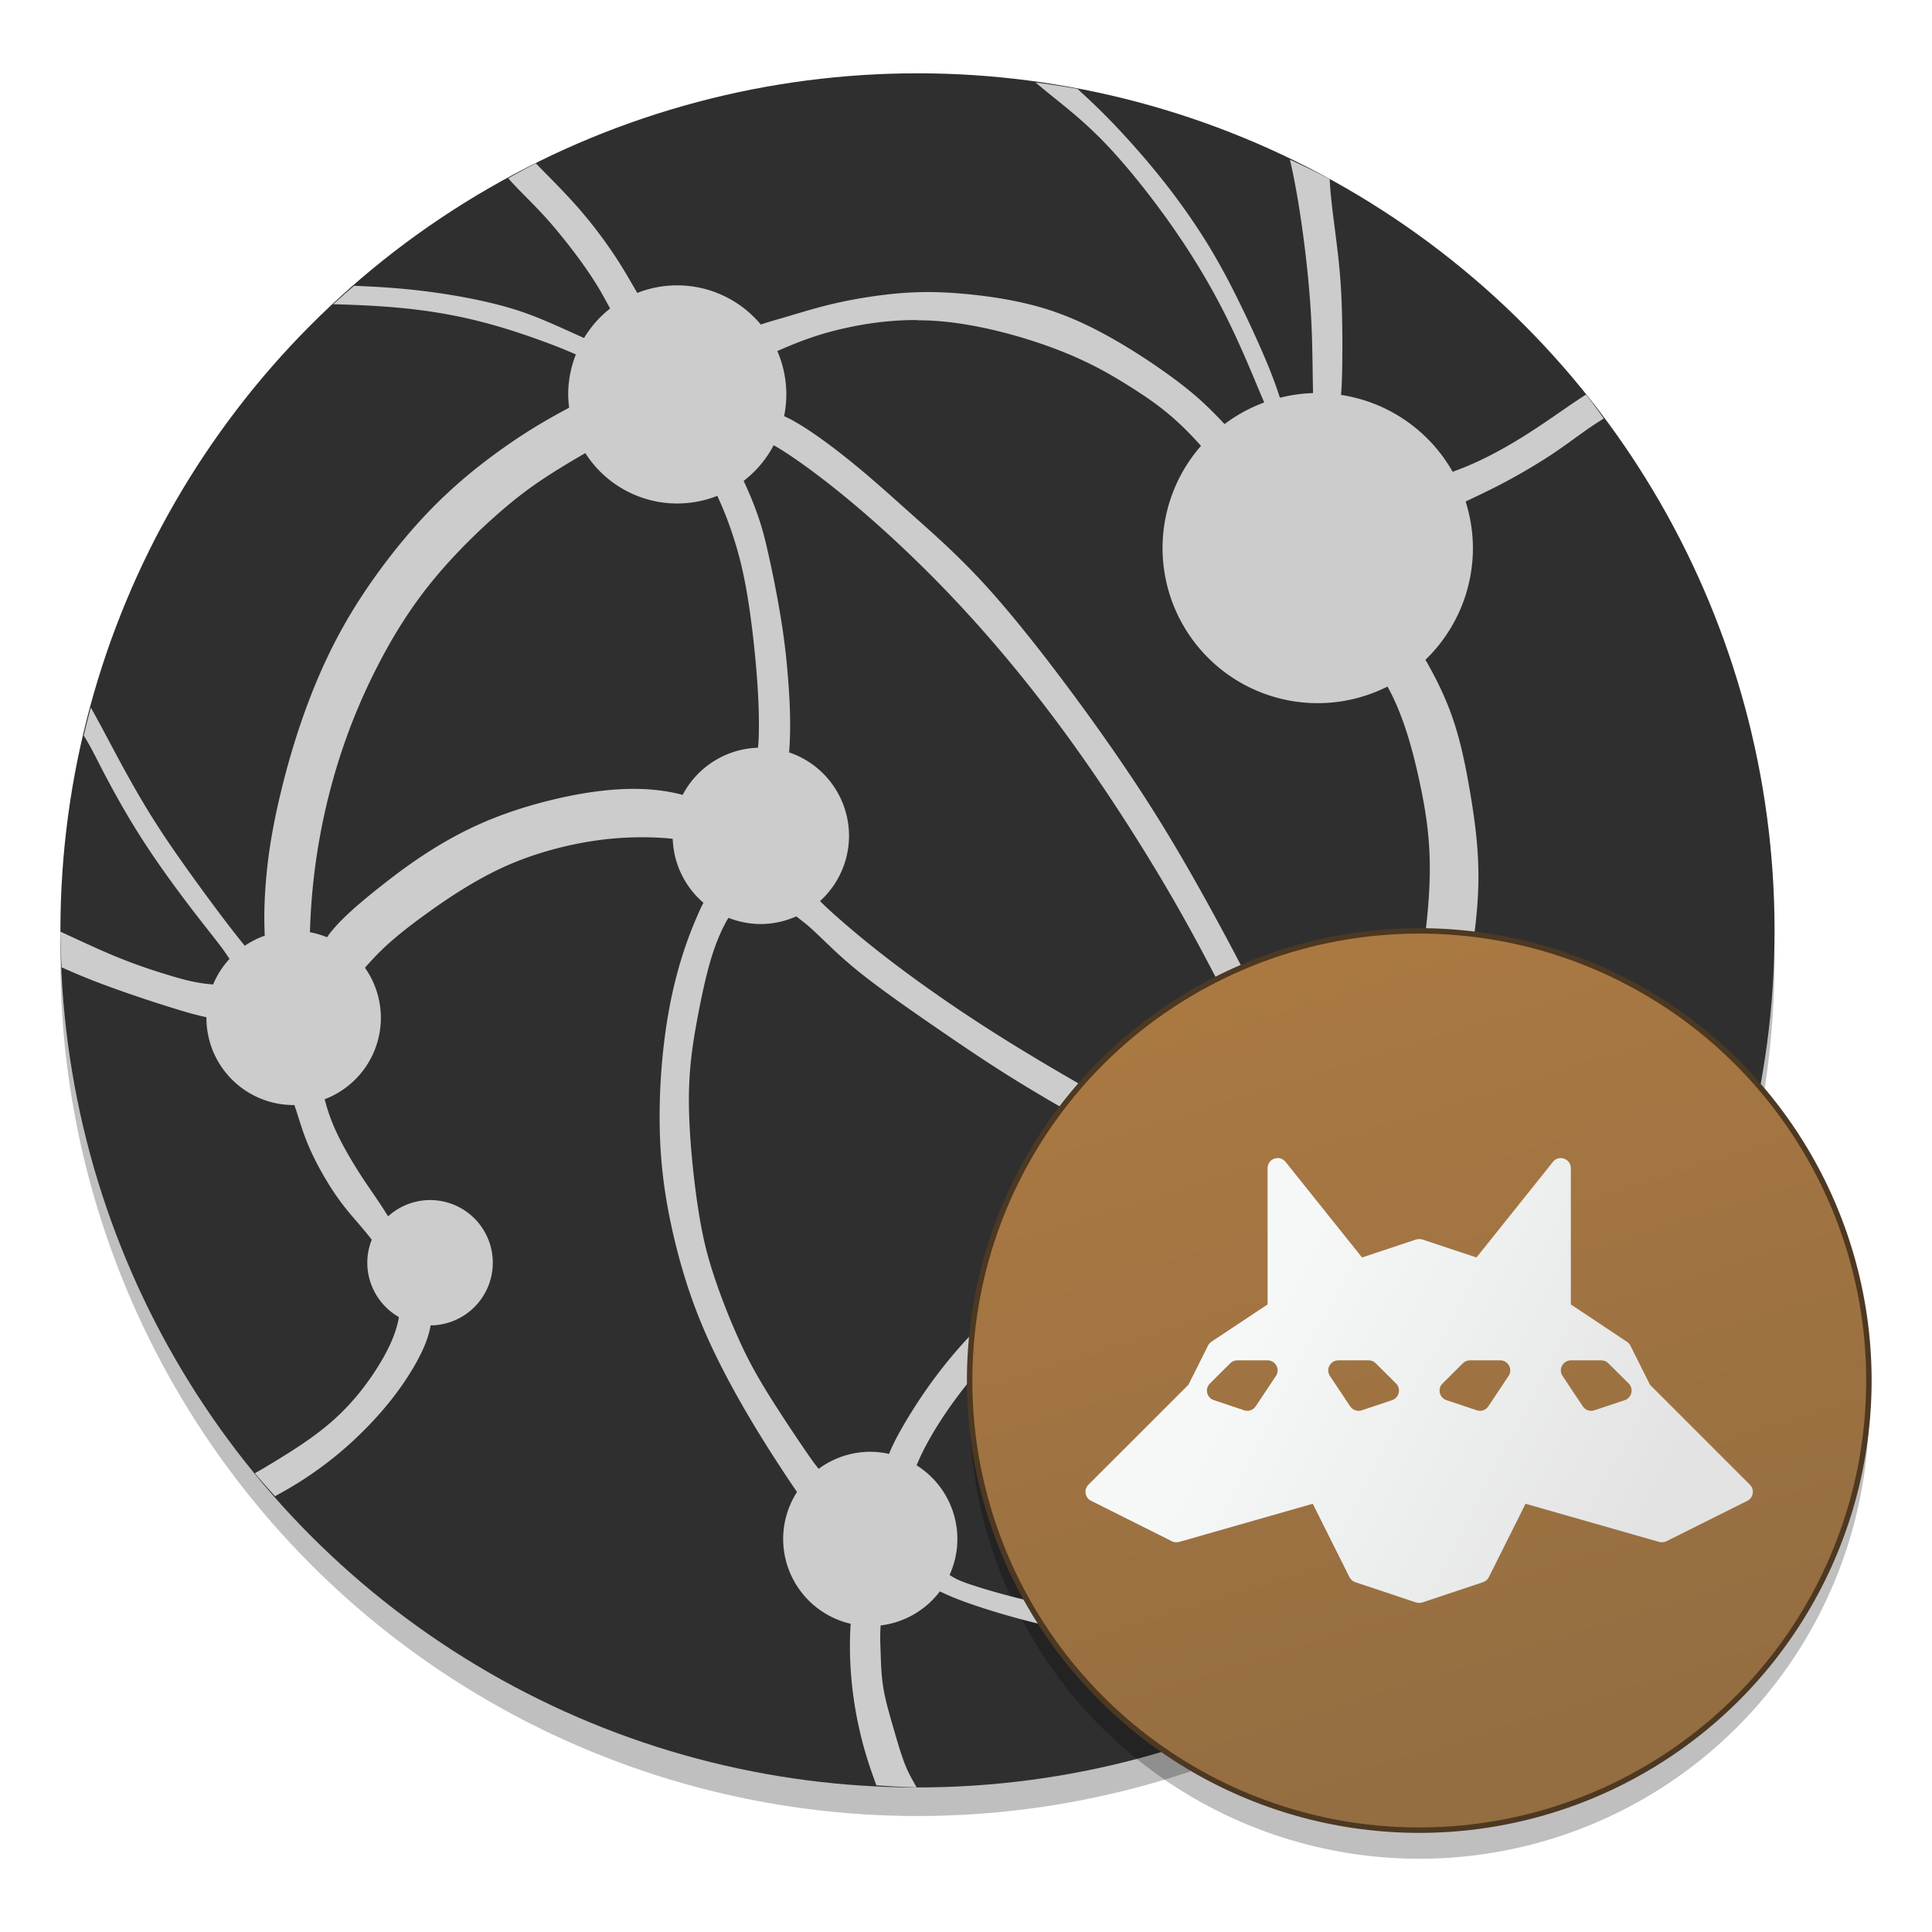<?xml version="1.0" encoding="UTF-8" standalone="no"?>
<!-- Created with Inkscape (http://www.inkscape.org/) -->

<svg
   xmlns:osb="http://www.openswatchbook.org/uri/2009/osb"
   xmlns:dc="http://purl.org/dc/elements/1.1/"
   xmlns:cc="http://creativecommons.org/ns#"
   xmlns:rdf="http://www.w3.org/1999/02/22-rdf-syntax-ns#"
   xmlns:svg="http://www.w3.org/2000/svg"
   xmlns="http://www.w3.org/2000/svg"
   xmlns:xlink="http://www.w3.org/1999/xlink"
   xmlns:sodipodi="http://sodipodi.sourceforge.net/DTD/sodipodi-0.dtd"
   xmlns:inkscape="http://www.inkscape.org/namespaces/inkscape"
   width="128"
   height="128"
   viewBox="0 0 33.867 33.867"
   version="1.1"
   id="svg8"
   inkscape:version="0.92.3 (2405546, 2018-03-11)"
   sodipodi:docname="preferences-system-network-server-kerberos.svg">
  <defs
     id="defs2">
    <linearGradient
       inkscape:collect="always"
       id="linearGradient4381">
      <stop
         style="stop-color:#f6f8f8;stop-opacity:1"
         offset="0"
         id="stop4377" />
      <stop
         style="stop-color:#e3e3e3;stop-opacity:1"
         offset="1"
         id="stop4379" />
    </linearGradient>
    <linearGradient
       inkscape:collect="always"
       id="linearGradient4305">
      <stop
         style="stop-color:#aa7942;stop-opacity:1"
         offset="0"
         id="stop4301" />
      <stop
         style="stop-color:#946d41;stop-opacity:1"
         offset="1"
         id="stop4303" />
    </linearGradient>
    <linearGradient
       osb:paint="solid"
       id="linearGradient6987">
      <stop
         id="stop6985"
         offset="0"
         style="stop-color:#77d2fb;stop-opacity:1;" />
    </linearGradient>
    <linearGradient
       inkscape:collect="always"
       xlink:href="#linearGradient4305"
       id="linearGradient4307"
       x1="23.364"
       y1="279.983"
       x2="27.597"
       y2="293.614"
       gradientUnits="userSpaceOnUse" />
    <linearGradient
       inkscape:collect="always"
       xlink:href="#linearGradient4381"
       id="linearGradient4383"
       x1="22.22"
       y1="285.999"
       x2="28.983"
       y2="289.507"
       gradientUnits="userSpaceOnUse" />
  </defs>
  <sodipodi:namedview
     id="base"
     pagecolor="#ffffff"
     bordercolor="#666666"
     borderopacity="1.0"
     inkscape:pageopacity="0.0"
     inkscape:pageshadow="2"
     inkscape:zoom="0.70000001"
     inkscape:cx="270.94232"
     inkscape:cy="29.860851"
     inkscape:document-units="mm"
     inkscape:current-layer="layer1"
     showgrid="false"
     inkscape:window-width="1600"
     inkscape:window-height="837"
     inkscape:window-x="0"
     inkscape:window-y="30"
     inkscape:window-maximized="1"
     showguides="false"
     units="px" />
  <g
     inkscape:label="Layer 1"
     inkscape:groupmode="layer"
     id="layer1"
     transform="translate(0,-263.133)">
    <g
       id="g4391"
       transform="translate(9.2921157e-7,2.9427084e-6)">
      <circle
         style="opacity:0.25;fill:#000000;fill-opacity:1;stroke:none;stroke-width:0.189;stroke-miterlimit:4;stroke-dasharray:none;stroke-dashoffset:0;stroke-opacity:1"
         id="circle31916"
         cx="16.083"
         cy="279.943"
         r="15.024" />
      <circle
         r="15.024"
         cy="279.442"
         cx="16.083"
         id="path920"
         style="opacity:1;fill:#2f2f2f;fill-opacity:1;stroke:none;stroke-width:0.189;stroke-miterlimit:4;stroke-dasharray:none;stroke-dashoffset:0;stroke-opacity:1" />
      <circle
         style="color:#000000;opacity:0.25;fill:#000000;stroke:none;stroke-width:0.189;stroke-miterlimit:4;stroke-dasharray:none;stroke-opacity:1"
         cx="24.879"
         cy="287.834"
         r="7.882"
         id="circle31941" />
      <path
         id="circle922"
         d="m 18.152,264.578 c 0.065,0.055 0.132,0.111 0.202,0.168 0.294,0.239 0.633,0.497 1.017,0.896 0.384,0.4 0.815,0.942 1.177,1.459 0.362,0.518 0.657,1.012 0.902,1.494 0.245,0.482 0.442,0.952 0.592,1.312 0.046,0.11 0.081,0.191 0.119,0.281 a 2.72,2.72 0 0 0 -0.695,0.379 c -0.272,-0.289 -0.461,-0.465 -0.709,-0.66 -0.335,-0.263 -0.777,-0.563 -1.206,-0.81 -0.429,-0.247 -0.845,-0.441 -1.297,-0.573 -0.452,-0.132 -0.94,-0.203 -1.351,-0.24 -0.257,-0.023 -0.485,-0.034 -0.709,-0.031 -0.135,0.002 -0.268,0.008 -0.407,0.019 -0.37,0.03 -0.777,0.094 -1.134,0.175 -0.357,0.081 -0.663,0.18 -0.913,0.253 -0.128,0.037 -0.246,0.069 -0.404,0.121 a 1.912,1.912 0 0 0 -1.465,-0.686 1.912,1.912 0 0 0 -0.7,0.133 c -0.145,-0.25 -0.244,-0.421 -0.349,-0.583 -0.156,-0.241 -0.399,-0.584 -0.706,-0.932 -0.247,-0.28 -0.534,-0.561 -0.723,-0.757 a 15.024,15.024 0 0 0 -0.484,0.262 c 0.149,0.17 0.336,0.349 0.505,0.526 0.199,0.207 0.371,0.411 0.55,0.64 0.179,0.229 0.365,0.484 0.523,0.746 0.068,0.113 0.134,0.235 0.208,0.371 a 1.912,1.912 0 0 0 -0.457,0.517 C 9.775,268.851 9.436,268.689 9.056,268.568 8.596,268.421 8.021,268.312 7.508,268.245 6.996,268.179 6.544,268.156 6.208,268.143 a 15.024,15.024 0 0 0 -0.367,0.323 c 0.372,0.01 0.763,0.026 1.142,0.061 0.514,0.047 1.006,0.129 1.497,0.258 0.49,0.128 0.978,0.303 1.319,0.437 0.11,0.043 0.201,0.083 0.296,0.124 a 1.912,1.912 0 0 0 -0.135,0.702 1.912,1.912 0 0 0 0.017,0.232 c -0.479,0.253 -0.842,0.482 -1.198,0.737 -0.46,0.33 -0.912,0.703 -1.367,1.193 -0.455,0.49 -0.913,1.096 -1.267,1.686 -0.354,0.59 -0.602,1.162 -0.793,1.689 -0.191,0.527 -0.326,1.009 -0.428,1.432 -0.102,0.423 -0.171,0.787 -0.218,1.142 -0.046,0.356 -0.069,0.703 -0.072,0.981 -0.002,0.145 0.002,0.27 0.007,0.395 a 1.528,1.528 0 0 0 -0.35,0.177 C 4.038,279.403 3.74,279.003 3.466,278.626 3.172,278.22 2.911,277.85 2.667,277.46 2.423,277.071 2.197,276.661 1.976,276.246 1.842,275.995 1.71,275.743 1.592,275.537 A 15.024,15.024 0 0 0 1.468,276.027 c 0.114,0.178 0.204,0.367 0.358,0.663 0.164,0.313 0.402,0.747 0.688,1.188 0.285,0.442 0.618,0.891 0.873,1.224 0.256,0.333 0.435,0.55 0.541,0.7 0.04,0.056 0.066,0.098 0.095,0.14 a 1.528,1.528 0 0 0 -0.287,0.448 c -0.28,-0.021 -0.491,-0.077 -0.725,-0.147 -0.292,-0.087 -0.627,-0.195 -1.026,-0.361 -0.31,-0.13 -0.657,-0.294 -0.927,-0.418 a 15.024,15.024 0 0 0 0.022,0.626 c 0.171,0.076 0.368,0.162 0.621,0.259 0.453,0.174 1.074,0.38 1.511,0.51 0.154,0.046 0.283,0.079 0.407,0.105 a 1.528,1.528 0 0 0 -5.009e-4,0.011 1.528,1.528 0 0 0 1.528,1.529 1.528,1.528 0 0 0 0.014,-5e-4 c 5.008e-4,10e-4 9.766e-4,0.003 0.001,0.004 0.081,0.23 0.138,0.464 0.267,0.757 0.129,0.293 0.331,0.647 0.526,0.913 0.186,0.255 0.367,0.433 0.562,0.687 a 1.099,1.099 0 0 0 -0.078,0.403 1.099,1.099 0 0 0 0.554,0.953 c -0.044,0.271 -0.169,0.539 -0.325,0.8 -0.216,0.361 -0.489,0.706 -0.809,0.994 -0.32,0.288 -0.684,0.518 -0.99,0.706 -0.147,0.09 -0.279,0.17 -0.401,0.238 a 15.024,15.024 0 0 0 0.353,0.402 c 0.127,-0.068 0.255,-0.141 0.38,-0.218 0.33,-0.204 0.638,-0.436 0.925,-0.694 0.287,-0.259 0.554,-0.545 0.775,-0.832 0.221,-0.287 0.395,-0.575 0.504,-0.809 0.08,-0.172 0.123,-0.315 0.144,-0.441 a 1.099,1.099 0 0 0 1.09,-1.098 1.099,1.099 0 0 0 -1.099,-1.099 1.099,1.099 0 0 0 -0.736,0.285 C 6.673,284.245 6.55,284.07 6.426,283.887 6.264,283.649 6.097,283.374 5.97,283.127 c -0.126,-0.246 -0.212,-0.463 -0.278,-0.723 -1.875e-4,-7.2e-4 -3.005e-4,-0.002 -5.008e-4,-0.002 a 1.528,1.528 0 0 0 0.985,-1.428 1.528,1.528 0 0 0 -0.279,-0.877 c 0.051,-0.059 0.104,-0.116 0.158,-0.174 0.248,-0.264 0.55,-0.508 0.94,-0.788 0.389,-0.28 0.865,-0.595 1.382,-0.825 0.518,-0.229 1.077,-0.372 1.563,-0.442 0.486,-0.07 0.898,-0.065 1.187,-0.046 0.06,0.004 0.113,0.009 0.165,0.016 a 1.546,1.546 0 0 0 0.538,1.12 c -0.013,0.028 -0.028,0.054 -0.041,0.082 -0.171,0.37 -0.314,0.757 -0.427,1.186 -0.113,0.428 -0.196,0.899 -0.247,1.416 -0.051,0.518 -0.068,1.083 -0.037,1.615 0.031,0.533 0.111,1.032 0.229,1.538 0.118,0.506 0.273,1.02 0.483,1.528 0.209,0.507 0.475,1.015 0.729,1.457 0.254,0.442 0.498,0.823 0.687,1.112 0.102,0.156 0.187,0.283 0.265,0.394 a 1.528,1.528 0 0 0 -0.243,0.824 1.528,1.528 0 0 0 1.183,1.487 c -0.052,0.806 0.066,1.522 0.196,2.031 0.081,0.32 0.167,0.558 0.255,0.801 a 15.024,15.024 0 0 0 0.705,0.035 c -0.062,-0.113 -0.125,-0.215 -0.185,-0.357 -0.08,-0.19 -0.155,-0.453 -0.226,-0.699 -0.071,-0.247 -0.14,-0.479 -0.176,-0.712 -0.036,-0.234 -0.039,-0.469 -0.046,-0.665 -0.005,-0.123 -0.009,-0.238 0.003,-0.405 a 1.528,1.528 0 0 0 1.038,-0.597 c 0.139,0.068 0.281,0.128 0.483,0.2 0.396,0.141 1.027,0.33 1.668,0.462 0.641,0.132 1.293,0.206 1.896,0.241 0.603,0.035 1.156,0.03 1.684,-0.003 0.528,-0.034 1.031,-0.096 1.483,-0.165 0.438,-0.066 0.832,-0.139 1.234,-0.197 a 15.024,15.024 0 0 0 0.676,-0.513 c -0.043,0.006 -0.086,0.011 -0.13,0.018 -0.536,0.078 -1.125,0.192 -1.69,0.289 -0.565,0.097 -1.106,0.177 -1.693,0.21 -0.587,0.034 -1.22,0.021 -1.868,-0.035 -0.648,-0.056 -1.312,-0.155 -1.899,-0.279 -0.586,-0.124 -1.096,-0.275 -1.364,-0.368 -0.14,-0.049 -0.219,-0.087 -0.31,-0.148 a 1.528,1.528 0 0 0 0.137,-0.63 1.528,1.528 0 0 0 -0.715,-1.292 c 0.028,-0.067 0.057,-0.133 0.089,-0.2 0.149,-0.306 0.357,-0.64 0.598,-0.967 0.241,-0.327 0.515,-0.648 0.863,-0.982 0.348,-0.333 0.771,-0.678 1.274,-0.964 0.503,-0.286 1.086,-0.512 1.595,-0.66 0.509,-0.148 0.937,-0.217 1.321,-0.274 0.042,-0.006 0.064,-0.009 0.105,-0.015 a 1.528,1.528 0 0 0 1.497,1.226 1.528,1.528 0 0 0 0.994,-0.369 c 0.29,0.171 0.526,0.311 0.788,0.439 0.373,0.182 0.869,0.381 1.321,0.518 0.452,0.137 0.861,0.213 1.254,0.259 0.393,0.045 0.771,0.06 1.139,0.087 0.064,0.005 0.122,0.009 0.185,0.015 a 15.024,15.024 0 0 0 0.318,-0.58 c -0.067,-6e-5 -0.13,-5e-4 -0.197,-5e-4 -0.424,0 -0.828,-2.5e-4 -1.166,-0.015 -0.338,-0.015 -0.609,-0.044 -0.935,-0.117 -0.326,-0.073 -0.707,-0.189 -1.03,-0.316 -0.324,-0.127 -0.591,-0.266 -0.809,-0.383 -0.219,-0.118 -0.389,-0.214 -0.517,-0.28 -0.008,-0.004 -0.018,-0.009 -0.026,-0.013 a 1.528,1.528 0 0 0 0.211,-0.771 1.528,1.528 0 0 0 -0.417,-1.047 c 0.219,-0.285 0.345,-0.551 0.465,-0.828 0.133,-0.307 0.264,-0.629 0.389,-1.004 0.125,-0.375 0.244,-0.803 0.345,-1.318 0.101,-0.515 0.185,-1.116 0.194,-1.663 0.009,-0.547 -0.057,-1.041 -0.133,-1.502 -0.076,-0.461 -0.162,-0.889 -0.283,-1.267 -0.121,-0.378 -0.274,-0.704 -0.472,-1.059 -0.013,-0.023 -0.028,-0.046 -0.041,-0.069 a 2.72,2.72 0 0 0 0.833,-1.959 2.72,2.72 0 0 0 -0.128,-0.816 c 0.207,-0.099 0.401,-0.189 0.623,-0.305 0.274,-0.143 0.593,-0.328 0.856,-0.5 0.263,-0.173 0.469,-0.333 0.698,-0.491 0.08,-0.055 0.162,-0.108 0.245,-0.159 a 15.024,15.024 0 0 0 -0.31,-0.421 c -0.273,0.175 -0.512,0.35 -0.814,0.551 -0.351,0.234 -0.789,0.503 -1.275,0.707 -0.083,0.035 -0.167,0.065 -0.25,0.097 a 2.72,2.72 0 0 0 -1.957,-1.348 c 0.013,-0.155 0.019,-0.334 0.022,-0.559 0.004,-0.386 0.002,-0.899 -0.025,-1.337 -0.027,-0.437 -0.079,-0.799 -0.129,-1.2 -0.03,-0.237 -0.058,-0.486 -0.067,-0.688 a 15.024,15.024 0 0 0 -0.697,-0.34 c 0.046,0.192 0.095,0.441 0.14,0.709 0.058,0.346 0.109,0.721 0.149,1.079 0.04,0.359 0.069,0.702 0.086,1.043 0.017,0.341 0.021,0.679 0.025,0.954 0.002,0.143 0.004,0.205 0.005,0.307 a 2.72,2.72 0 0 0 -0.58,0.082 c -0.061,-0.188 -0.137,-0.4 -0.26,-0.69 -0.18,-0.424 -0.443,-0.985 -0.681,-1.433 -0.238,-0.447 -0.45,-0.779 -0.66,-1.081 -0.21,-0.302 -0.419,-0.573 -0.642,-0.842 -0.223,-0.268 -0.461,-0.533 -0.67,-0.752 -0.201,-0.21 -0.377,-0.38 -0.636,-0.617 a 15.024,15.024 0 0 0 -0.737,-0.112 z m -2.081,4.169 c 0.16,5.7e-4 0.324,0.008 0.493,0.025 0.677,0.068 1.429,0.279 2.002,0.502 0.574,0.223 0.969,0.459 1.36,0.711 0.342,0.221 0.688,0.47 1.127,0.964 a 2.72,2.72 0 0 0 -0.674,1.79 2.72,2.72 0 0 0 2.72,2.72 2.72,2.72 0 0 0 1.223,-0.291 c 0.276,0.494 0.444,1.117 0.562,1.668 0.123,0.574 0.195,1.068 0.177,1.711 -0.018,0.643 -0.124,1.424 -0.255,2.015 -0.132,0.591 -0.288,0.977 -0.445,1.343 -0.157,0.366 -0.319,0.729 -0.492,1.015 -0.014,0.023 -0.029,0.043 -0.043,0.065 a 1.528,1.528 0 0 0 -0.416,-0.059 1.528,1.528 0 0 0 -0.251,0.021 c -0.311,-0.593 -0.585,-1.217 -0.868,-1.814 -0.299,-0.629 -0.61,-1.227 -0.953,-1.858 -0.343,-0.631 -0.718,-1.296 -1.154,-1.984 -0.437,-0.688 -0.935,-1.399 -1.441,-2.079 -0.506,-0.68 -1.02,-1.328 -1.482,-1.834 -0.463,-0.505 -0.874,-0.867 -1.245,-1.198 -0.371,-0.331 -0.701,-0.631 -1.063,-0.926 -0.362,-0.295 -0.756,-0.586 -1.066,-0.756 -0.049,-0.027 -0.095,-0.048 -0.142,-0.07 a 1.912,1.912 0 0 0 0.039,-0.384 1.912,1.912 0 0 0 -0.158,-0.757 c 0.444,-0.197 0.774,-0.307 1.144,-0.392 0.387,-0.089 0.822,-0.153 1.301,-0.152 z m -2.508,2.191 c 0.05,0.029 0.099,0.057 0.154,0.092 0.358,0.227 0.85,0.594 1.41,1.075 0.56,0.482 1.187,1.079 1.805,1.752 0.619,0.673 1.229,1.422 1.805,2.216 0.576,0.794 1.119,1.634 1.549,2.349 0.43,0.715 0.746,1.306 1.038,1.867 0.292,0.562 0.56,1.094 0.774,1.546 0.214,0.452 0.375,0.824 0.47,1.07 0.034,0.087 0.054,0.156 0.077,0.23 a 1.528,1.528 0 0 0 -0.585,0.609 c -0.527,-0.264 -1.015,-0.483 -1.498,-0.722 -0.576,-0.285 -1.16,-0.61 -1.743,-0.947 -0.583,-0.337 -1.178,-0.694 -1.747,-1.068 -0.57,-0.373 -1.115,-0.763 -1.546,-1.097 -0.431,-0.333 -0.75,-0.61 -0.963,-0.802 -0.071,-0.064 -0.128,-0.121 -0.189,-0.179 a 1.546,1.546 0 0 0 0.509,-1.144 1.546,1.546 0 0 0 -1.05,-1.463 c 0.035,-0.442 0.012,-0.902 -0.017,-1.273 -0.037,-0.479 -0.082,-0.809 -0.143,-1.171 -0.061,-0.362 -0.139,-0.754 -0.229,-1.145 -0.074,-0.32 -0.166,-0.651 -0.408,-1.17 a 1.912,1.912 0 0 0 0.526,-0.625 z m -3.303,0.137 a 1.912,1.912 0 0 0 1.612,0.884 1.912,1.912 0 0 0 0.702,-0.134 c 0.106,0.23 0.184,0.43 0.249,0.622 0.122,0.358 0.208,0.701 0.281,1.142 0.073,0.442 0.132,0.984 0.165,1.418 0.033,0.434 0.039,0.762 0.031,1.049 -0.002,0.064 -0.008,0.123 -0.012,0.184 a 1.546,1.546 0 0 0 -1.321,0.827 c -0.254,-0.068 -0.522,-0.101 -0.793,-0.105 -0.539,-0.008 -1.088,0.09 -1.558,0.207 -0.751,0.188 -1.295,0.425 -1.766,0.692 -0.471,0.267 -0.869,0.563 -1.23,0.851 -0.361,0.288 -0.685,0.568 -0.872,0.828 -0.006,0.008 -0.009,0.015 -0.015,0.023 a 1.528,1.528 0 0 0 -0.3,-0.089 c 0.012,-0.423 0.048,-0.857 0.112,-1.295 0.086,-0.589 0.223,-1.184 0.402,-1.746 0.179,-0.562 0.399,-1.092 0.664,-1.61 0.265,-0.518 0.574,-1.023 0.973,-1.511 0.399,-0.488 0.886,-0.958 1.303,-1.308 0.389,-0.327 0.729,-0.555 1.372,-0.928 z m 3.7,8.123 c 0.074,0.059 0.152,0.116 0.222,0.177 0.242,0.214 0.46,0.458 0.867,0.787 0.408,0.329 1.006,0.742 1.508,1.086 0.502,0.343 0.909,0.617 1.463,0.952 0.554,0.335 1.254,0.733 1.896,1.063 0.625,0.322 1.198,0.582 1.897,0.936 -0.501,0.125 -1.057,0.207 -1.569,0.358 -0.541,0.161 -1.031,0.402 -1.488,0.661 -0.457,0.259 -0.883,0.536 -1.275,0.874 -0.391,0.338 -0.748,0.736 -1.044,1.126 -0.296,0.39 -0.531,0.771 -0.689,1.059 -0.065,0.118 -0.115,0.224 -0.164,0.342 a 1.528,1.528 0 0 0 -0.328,-0.037 1.528,1.528 0 0 0 -0.906,0.299 c -0.055,-0.069 -0.109,-0.141 -0.171,-0.231 -0.186,-0.269 -0.471,-0.695 -0.689,-1.043 -0.217,-0.348 -0.368,-0.621 -0.525,-0.965 -0.157,-0.344 -0.324,-0.763 -0.448,-1.14 -0.125,-0.376 -0.208,-0.71 -0.287,-1.236 -0.079,-0.527 -0.152,-1.246 -0.154,-1.827 -0.002,-0.58 0.069,-1.02 0.145,-1.432 0.076,-0.411 0.159,-0.793 0.251,-1.092 0.092,-0.299 0.194,-0.515 0.275,-0.656 0.009,-0.015 0.015,-0.024 0.023,-0.037 a 1.546,1.546 0 0 0 0.564,0.109 1.546,1.546 0 0 0 0.624,-0.134 z"
         style="opacity:1;fill:#cccccc;fill-opacity:1;stroke:none;stroke-width:0.044;stroke-miterlimit:4;stroke-dasharray:none;stroke-dashoffset:0;stroke-opacity:1"
         inkscape:connector-curvature="0" />
      <circle
         id="circle31931"
         r="7.882"
         cy="287.333"
         cx="24.879"
         style="color:#000000;fill:url(#linearGradient4307);fill-opacity:1;stroke:#4d3822;stroke-width:0.095;stroke-miterlimit:4;stroke-dasharray:none;stroke-opacity:1" />
      <path
         id="path4007"
         d="m 27.355,283.433 c -0.048,0.001 -0.096,0.021 -0.132,0.066 l -1.341,1.677 -0.948,-0.315 c -0.036,-0.011 -0.076,-0.011 -0.112,0 l -0.946,0.315 -1.342,-1.677 c -0.033,-0.041 -0.084,-0.066 -0.139,-0.066 -0.097,0.001 -0.175,0.079 -0.175,0.177 v 2.389 l -0.986,0.655 c -0.025,0.018 -0.046,0.041 -0.059,0.069 l -0.342,0.684 -1.753,1.752 c -0.086,0.086 -0.061,0.23 0.046,0.282 l 1.418,0.71 c 0.04,0.02 0.084,0.023 0.127,0.011 l 2.341,-0.669 0.644,1.288 c 0.021,0.041 0.058,0.073 0.102,0.087 l 1.063,0.355 c 0.036,0.011 0.076,0.011 0.112,0 l 1.063,-0.355 c 0.045,-0.015 0.081,-0.046 0.102,-0.087 l 0.644,-1.288 2.341,0.669 c 0.043,0.011 0.088,0.008 0.127,-0.011 l 1.42,-0.71 c 0.107,-0.053 0.13,-0.196 0.045,-0.282 l -1.752,-1.752 -0.342,-0.684 c -0.015,-0.028 -0.035,-0.051 -0.061,-0.069 l -0.984,-0.655 v -2.389 c 0,-0.109 -0.091,-0.178 -0.183,-0.177 z m -5.668,3.546 h 0.532 c 0.142,0 0.226,0.157 0.147,0.274 l -0.355,0.533 c -0.043,0.066 -0.127,0.094 -0.201,0.069 l -0.532,-0.178 c -0.125,-0.041 -0.162,-0.2 -0.069,-0.292 l 0.355,-0.353 c 0.033,-0.035 0.078,-0.053 0.124,-0.053 z m 1.773,0 h 0.532 c 0.048,0 0.092,0.018 0.125,0.053 l 0.355,0.353 c 0.092,0.092 0.054,0.251 -0.069,0.292 l -0.532,0.178 c -0.076,0.025 -0.159,-0.003 -0.203,-0.069 l -0.355,-0.533 c -0.078,-0.117 0.007,-0.274 0.147,-0.274 z m 2.305,0 h 0.532 c 0.142,0 0.226,0.157 0.147,0.274 l -0.355,0.533 c -0.043,0.066 -0.127,0.094 -0.201,0.069 l -0.532,-0.178 c -0.125,-0.041 -0.162,-0.2 -0.069,-0.292 l 0.355,-0.353 c 0.033,-0.035 0.078,-0.053 0.124,-0.053 z m 1.773,0 h 0.532 c 0.048,0 0.092,0.018 0.125,0.053 l 0.355,0.353 c 0.092,0.092 0.054,0.251 -0.069,0.292 l -0.532,0.178 c -0.076,0.025 -0.159,-0.003 -0.203,-0.069 l -0.355,-0.533 c -0.078,-0.117 0.007,-0.274 0.147,-0.274 z m 0,0"
         style="fill:url(#linearGradient4383);fill-opacity:1;fill-rule:nonzero;stroke:none;stroke-width:0.1;stroke-miterlimit:4;stroke-dasharray:none;stroke-opacity:1"
         inkscape:connector-curvature="0" />
    </g>
  </g>
</svg>
